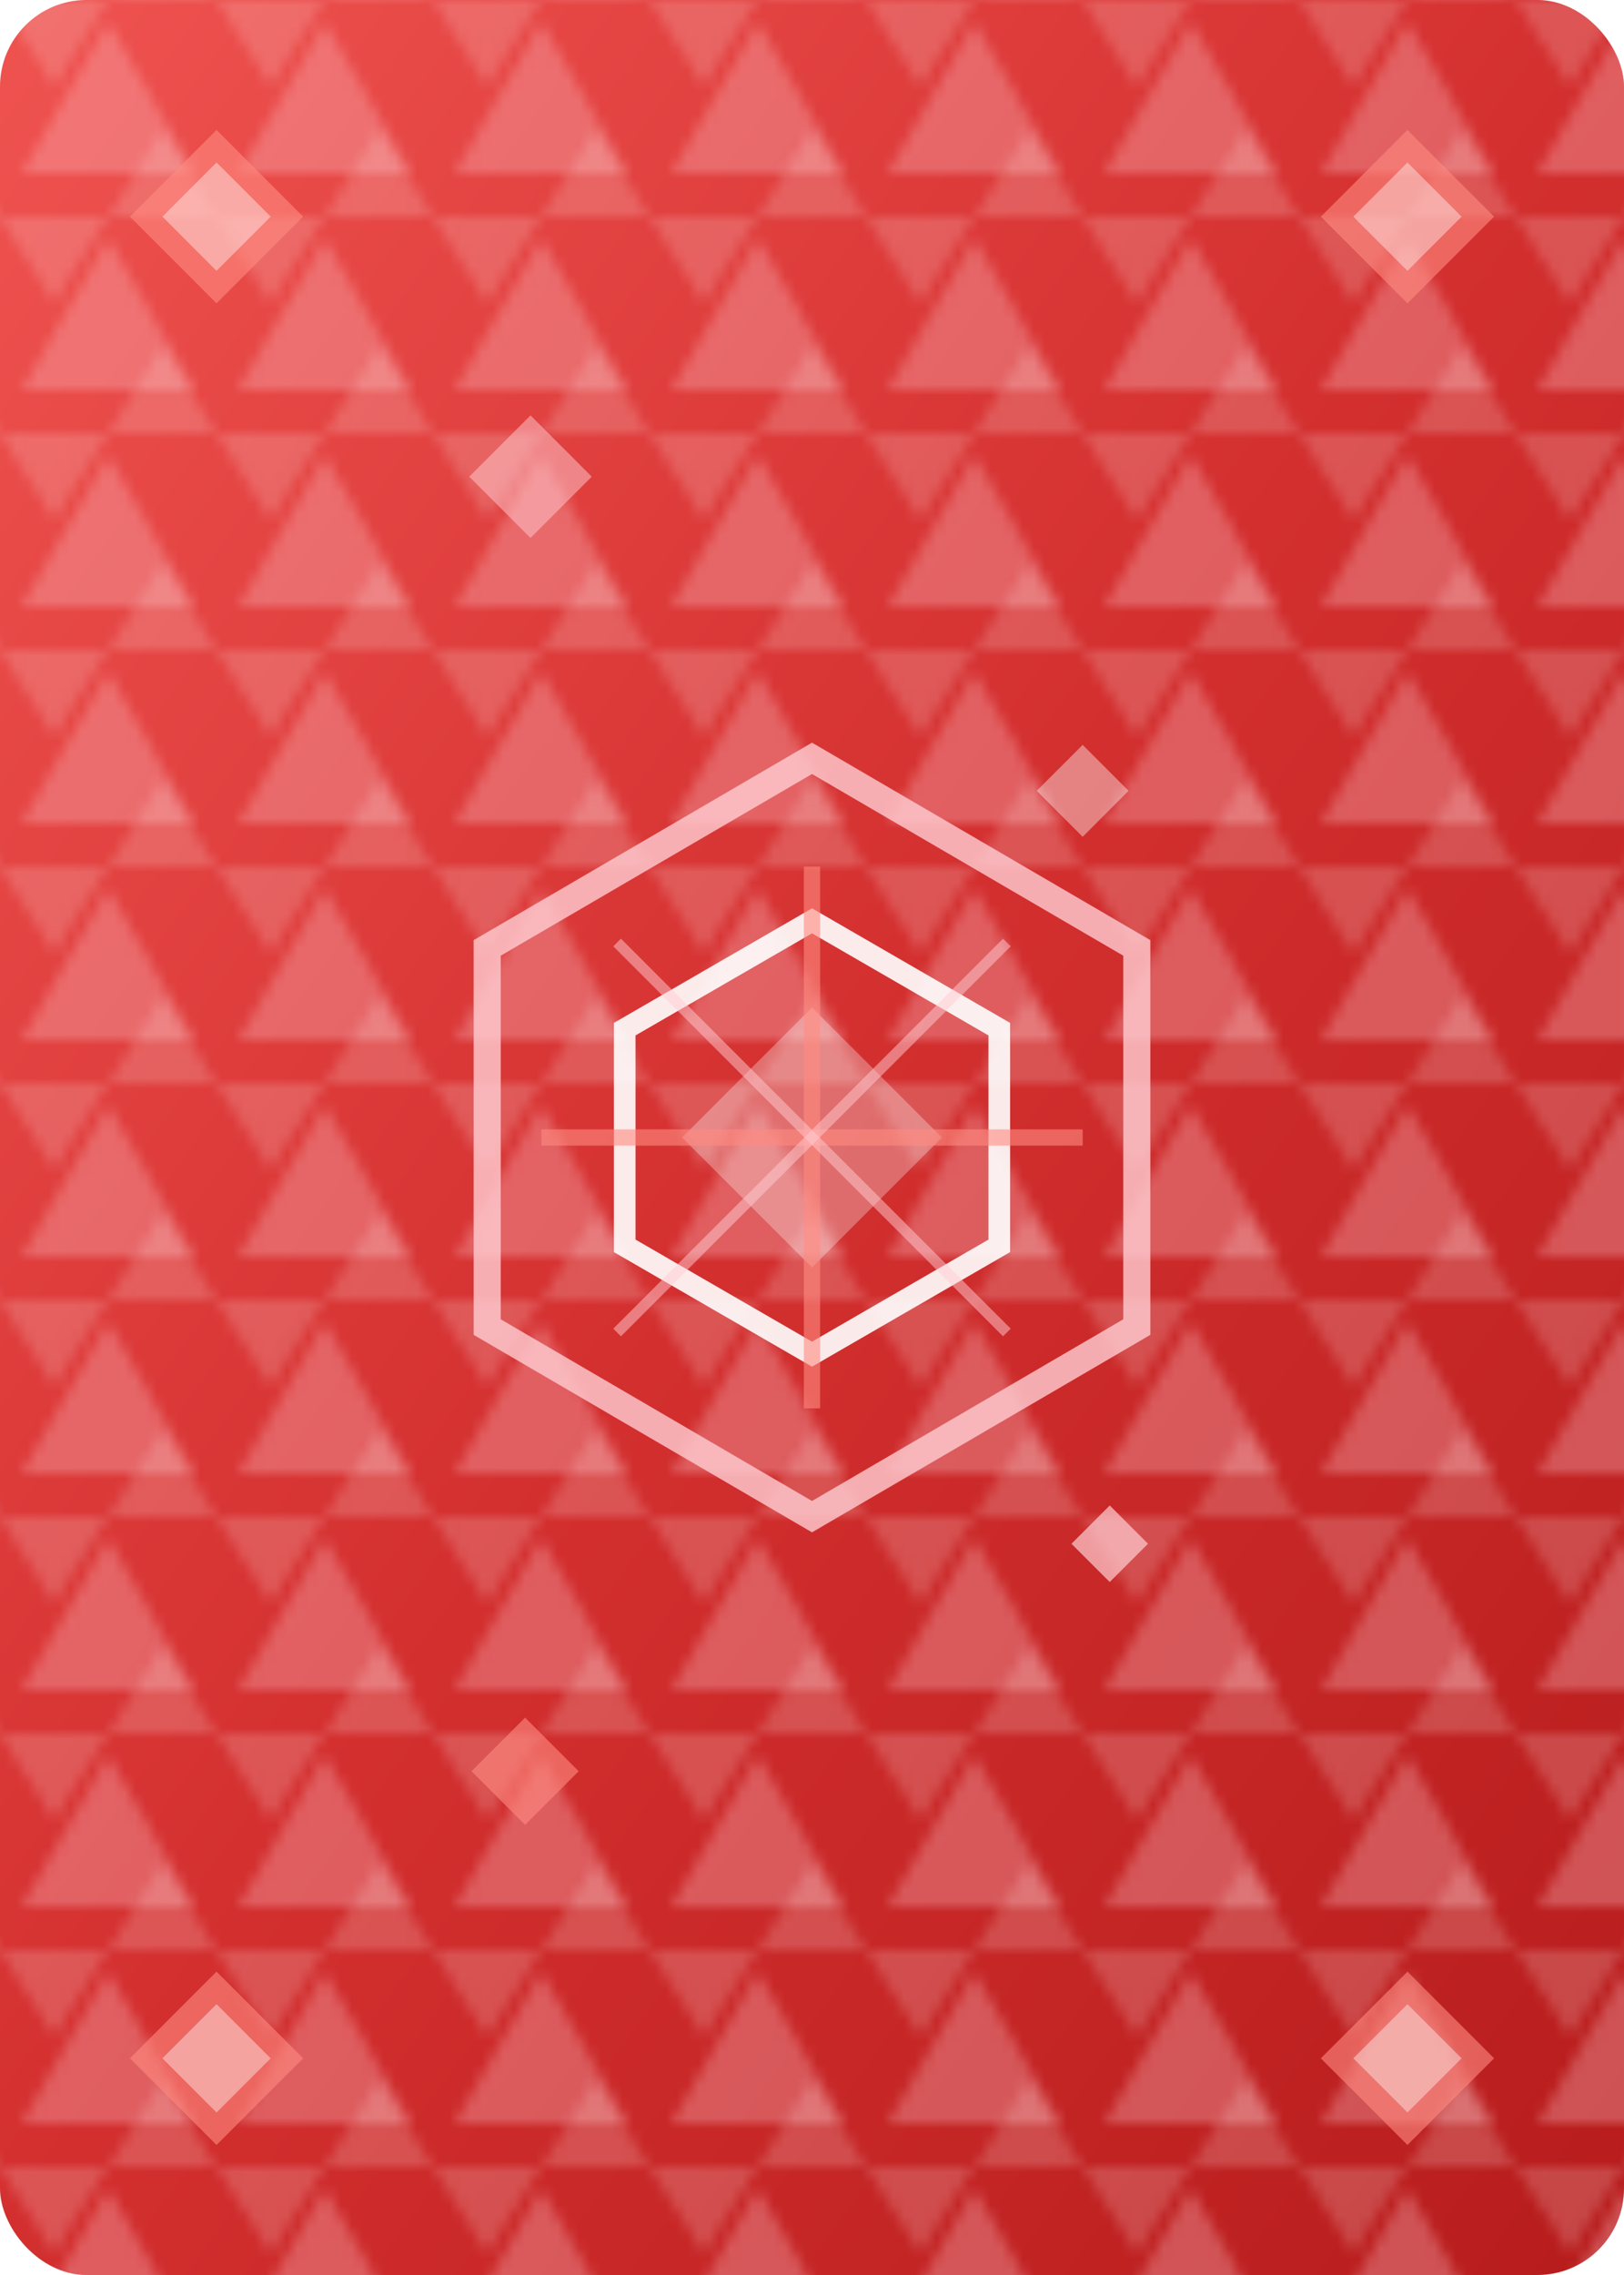 <!-- Geometric Red Card Back -->
<svg width="150" height="210" viewBox="0 0 150 210" xmlns="http://www.w3.org/2000/svg">
  <!-- Card background with gradient -->
  <defs>
    <linearGradient id="redGradient" x1="0%" y1="0%" x2="100%" y2="100%">
      <stop offset="0%" style="stop-color:#ef5350;stop-opacity:1" />
      <stop offset="50%" style="stop-color:#d32f2f;stop-opacity:1" />
      <stop offset="100%" style="stop-color:#b71c1c;stop-opacity:1" />
    </linearGradient>
    
    <!-- Geometric triangle pattern -->
    <pattern id="trianglePattern" x="0" y="0" width="20" height="20" patternUnits="userSpaceOnUse">
      <polygon points="10,2 18,16 2,16" fill="#ffcdd2" opacity="0.3"/>
      <polygon points="0,0 10,0 5,8" fill="#ffebee" opacity="0.2"/>
      <polygon points="10,20 20,20 15,12" fill="#ffebee" opacity="0.2"/>
    </pattern>
    
    <!-- Diamond pattern -->
    <pattern id="diamondPattern" x="0" y="0" width="30" height="30" patternUnits="userSpaceOnUse">
      <polygon points="15,5 25,15 15,25 5,15" fill="#ff8a80" opacity="0.4"/>
      <polygon points="15,8 22,15 15,22 8,15" fill="#ffffff" opacity="0.2"/>
    </pattern>
  </defs>
  
  <!-- Main background -->
  <rect width="150" height="210" fill="url(#redGradient)" rx="8"/>
  
  <!-- Triangle pattern overlay -->
  <rect width="150" height="210" fill="url(#trianglePattern)" rx="8"/>
  
  <!-- Central geometric design -->
  <g transform="translate(75,105)">
    <!-- Outer hexagon -->
    <polygon points="0,-35 30,-17.5 30,17.5 0,35 -30,17.5 -30,-17.5" 
             fill="none" stroke="#ffcdd2" stroke-width="2.5" opacity="0.8"/>
    
    <!-- Inner hexagon -->
    <polygon points="0,-20 17.3,-10 17.3,10 0,20 -17.3,10 -17.3,-10" 
             fill="none" stroke="#ffffff" stroke-width="2" opacity="0.9"/>
    
    <!-- Central diamond -->
    <polygon points="0,-12 12,0 0,12 -12,0" 
             fill="#ffffff" opacity="0.3"/>
    
    <!-- Intersecting lines -->
    <line x1="-25" y1="0" x2="25" y2="0" stroke="#ff8a80" stroke-width="1.5" opacity="0.6"/>
    <line x1="0" y1="-25" x2="0" y2="25" stroke="#ff8a80" stroke-width="1.5" opacity="0.6"/>
    <line x1="-18" y1="-18" x2="18" y2="18" stroke="#ffcdd2" stroke-width="1" opacity="0.5"/>
    <line x1="-18" y1="18" x2="18" y2="-18" stroke="#ffcdd2" stroke-width="1" opacity="0.5"/>
  </g>
  
  <!-- Corner geometric elements -->
  <g transform="translate(20,20)">
    <polygon points="0,-8 8,0 0,8 -8,0" fill="#ff8a80" opacity="0.6"/>
    <polygon points="0,-5 5,0 0,5 -5,0" fill="#ffffff" opacity="0.4"/>
  </g>
  
  <g transform="translate(130,20)">
    <polygon points="0,-8 8,0 0,8 -8,0" fill="#ff8a80" opacity="0.6"/>
    <polygon points="0,-5 5,0 0,5 -5,0" fill="#ffffff" opacity="0.4"/>
  </g>
  
  <g transform="translate(20,190)">
    <polygon points="0,-8 8,0 0,8 -8,0" fill="#ff8a80" opacity="0.6"/>
    <polygon points="0,-5 5,0 0,5 -5,0" fill="#ffffff" opacity="0.4"/>
  </g>
  
  <g transform="translate(130,190)">
    <polygon points="0,-8 8,0 0,8 -8,0" fill="#ff8a80" opacity="0.6"/>
    <polygon points="0,-5 5,0 0,5 -5,0" fill="#ffffff" opacity="0.4"/>
  </g>
  
  <!-- Additional geometric accents -->
  <rect x="45" y="40" width="8" height="8" fill="#ffcdd2" opacity="0.5" transform="rotate(45 49 44)"/>
  <rect x="97" y="70" width="6" height="6" fill="#ffffff" opacity="0.4" transform="rotate(45 100 73)"/>
  <rect x="45" y="160" width="7" height="7" fill="#ff8a80" opacity="0.6" transform="rotate(45 48.5 163.5)"/>
  <rect x="100" y="140" width="5" height="5" fill="#ffcdd2" opacity="0.7" transform="rotate(45 102.5 142.5)"/>
</svg>
